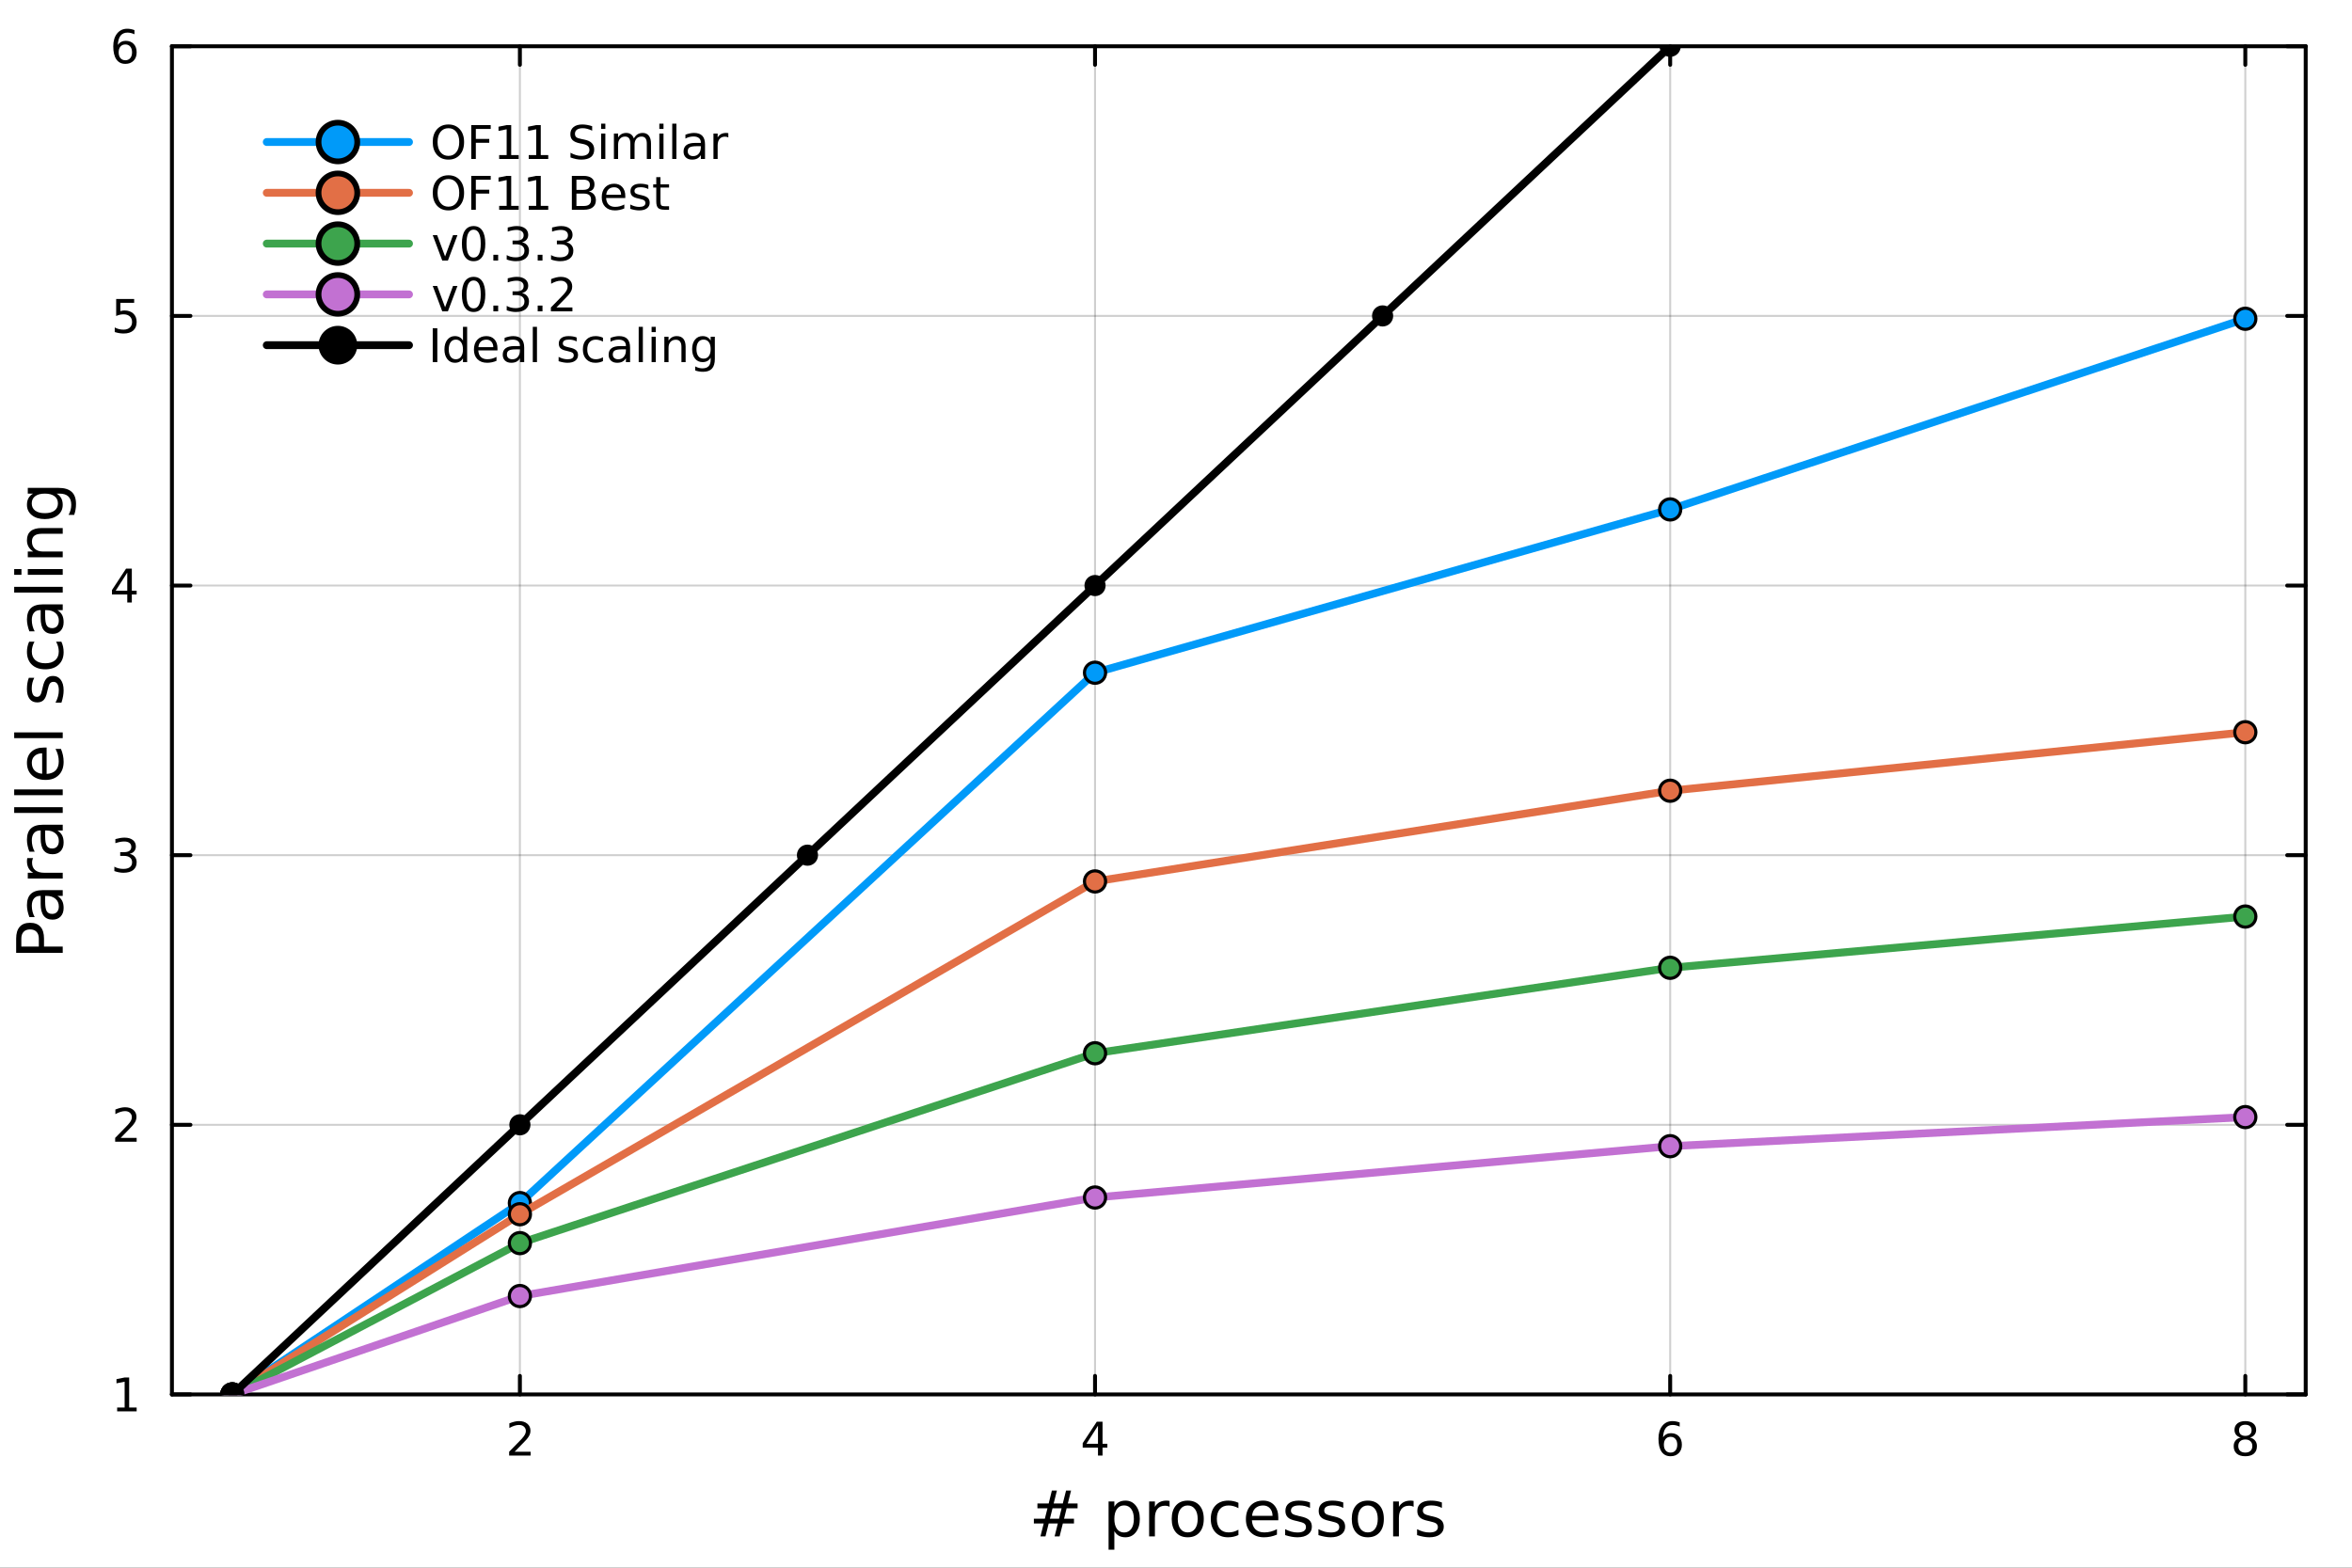 <?xml version="1.0" encoding="utf-8"?>
<svg xmlns="http://www.w3.org/2000/svg" xmlns:xlink="http://www.w3.org/1999/xlink" width="600" height="400" viewBox="0 0 2400 1600">
<rect x="0" y="0" width="2400" height="1600" fill="#333333" stroke="none"/>
<defs>
  <clipPath id="clip280">
    <rect x="0" y="0" width="2400" height="1600"/>
  </clipPath>
</defs>
<path clip-path="url(#clip280)" d="M0 1600 L2400 1600 L2400 0 L0 0  Z" fill="#ffffff" fill-rule="evenodd" fill-opacity="1"/>
<defs>
  <clipPath id="clip281">
    <rect x="480" y="0" width="1681" height="1600"/>
  </clipPath>
</defs>
<path clip-path="url(#clip280)" d="M175.445 1423.18 L2352.76 1423.18 L2352.76 47.244 L175.445 47.244  Z" fill="#ffffff" fill-rule="evenodd" fill-opacity="1"/>
<defs>
  <clipPath id="clip282">
    <rect x="175" y="47" width="2178" height="1377"/>
  </clipPath>
</defs>
<polyline clip-path="url(#clip282)" style="stroke:#000000; stroke-linecap:round; stroke-linejoin:round; stroke-width:2; stroke-opacity:0.1; fill:none" points="530.505,1423.18 530.505,47.244 "/>
<polyline clip-path="url(#clip282)" style="stroke:#000000; stroke-linecap:round; stroke-linejoin:round; stroke-width:2; stroke-opacity:0.1; fill:none" points="1117.38,1423.18 1117.38,47.244 "/>
<polyline clip-path="url(#clip282)" style="stroke:#000000; stroke-linecap:round; stroke-linejoin:round; stroke-width:2; stroke-opacity:0.1; fill:none" points="1704.26,1423.18 1704.26,47.244 "/>
<polyline clip-path="url(#clip282)" style="stroke:#000000; stroke-linecap:round; stroke-linejoin:round; stroke-width:2; stroke-opacity:0.1; fill:none" points="2291.13,1423.18 2291.13,47.244 "/>
<polyline clip-path="url(#clip282)" style="stroke:#000000; stroke-linecap:round; stroke-linejoin:round; stroke-width:2; stroke-opacity:0.1; fill:none" points="530.505,1423.18 530.505,47.244 "/>
<polyline clip-path="url(#clip282)" style="stroke:#000000; stroke-linecap:round; stroke-linejoin:round; stroke-width:2; stroke-opacity:0.1; fill:none" points="1117.38,1423.18 1117.38,47.244 "/>
<polyline clip-path="url(#clip282)" style="stroke:#000000; stroke-linecap:round; stroke-linejoin:round; stroke-width:2; stroke-opacity:0.1; fill:none" points="1704.26,1423.18 1704.26,47.244 "/>
<polyline clip-path="url(#clip282)" style="stroke:#000000; stroke-linecap:round; stroke-linejoin:round; stroke-width:2; stroke-opacity:0.1; fill:none" points="2291.13,1423.18 2291.13,47.244 "/>
<polyline clip-path="url(#clip282)" style="stroke:#000000; stroke-linecap:round; stroke-linejoin:round; stroke-width:2; stroke-opacity:0.1; fill:none" points="175.445,1423.18 2352.76,1423.18 "/>
<polyline clip-path="url(#clip282)" style="stroke:#000000; stroke-linecap:round; stroke-linejoin:round; stroke-width:2; stroke-opacity:0.1; fill:none" points="175.445,1147.99 2352.76,1147.99 "/>
<polyline clip-path="url(#clip282)" style="stroke:#000000; stroke-linecap:round; stroke-linejoin:round; stroke-width:2; stroke-opacity:0.1; fill:none" points="175.445,872.806 2352.76,872.806 "/>
<polyline clip-path="url(#clip282)" style="stroke:#000000; stroke-linecap:round; stroke-linejoin:round; stroke-width:2; stroke-opacity:0.1; fill:none" points="175.445,597.618 2352.76,597.618 "/>
<polyline clip-path="url(#clip282)" style="stroke:#000000; stroke-linecap:round; stroke-linejoin:round; stroke-width:2; stroke-opacity:0.1; fill:none" points="175.445,322.431 2352.76,322.431 "/>
<polyline clip-path="url(#clip282)" style="stroke:#000000; stroke-linecap:round; stroke-linejoin:round; stroke-width:2; stroke-opacity:0.1; fill:none" points="175.445,47.244 2352.76,47.244 "/>
<polyline clip-path="url(#clip282)" style="stroke:#000000; stroke-linecap:round; stroke-linejoin:round; stroke-width:2; stroke-opacity:0.1; fill:none" points="175.445,1423.18 2352.76,1423.18 "/>
<polyline clip-path="url(#clip282)" style="stroke:#000000; stroke-linecap:round; stroke-linejoin:round; stroke-width:2; stroke-opacity:0.1; fill:none" points="175.445,1147.99 2352.76,1147.99 "/>
<polyline clip-path="url(#clip282)" style="stroke:#000000; stroke-linecap:round; stroke-linejoin:round; stroke-width:2; stroke-opacity:0.1; fill:none" points="175.445,872.806 2352.76,872.806 "/>
<polyline clip-path="url(#clip282)" style="stroke:#000000; stroke-linecap:round; stroke-linejoin:round; stroke-width:2; stroke-opacity:0.1; fill:none" points="175.445,597.618 2352.76,597.618 "/>
<polyline clip-path="url(#clip282)" style="stroke:#000000; stroke-linecap:round; stroke-linejoin:round; stroke-width:2; stroke-opacity:0.1; fill:none" points="175.445,322.431 2352.76,322.431 "/>
<polyline clip-path="url(#clip282)" style="stroke:#000000; stroke-linecap:round; stroke-linejoin:round; stroke-width:2; stroke-opacity:0.1; fill:none" points="175.445,47.244 2352.76,47.244 "/>
<polyline clip-path="url(#clip280)" style="stroke:#000000; stroke-linecap:round; stroke-linejoin:round; stroke-width:4; stroke-opacity:1; fill:none" points="175.445,1423.18 2352.76,1423.18 "/>
<polyline clip-path="url(#clip280)" style="stroke:#000000; stroke-linecap:round; stroke-linejoin:round; stroke-width:4; stroke-opacity:1; fill:none" points="175.445,47.244 2352.76,47.244 "/>
<polyline clip-path="url(#clip280)" style="stroke:#000000; stroke-linecap:round; stroke-linejoin:round; stroke-width:4; stroke-opacity:1; fill:none" points="530.505,1423.18 530.505,1404.28 "/>
<polyline clip-path="url(#clip280)" style="stroke:#000000; stroke-linecap:round; stroke-linejoin:round; stroke-width:4; stroke-opacity:1; fill:none" points="1117.38,1423.18 1117.38,1404.28 "/>
<polyline clip-path="url(#clip280)" style="stroke:#000000; stroke-linecap:round; stroke-linejoin:round; stroke-width:4; stroke-opacity:1; fill:none" points="1704.26,1423.18 1704.26,1404.28 "/>
<polyline clip-path="url(#clip280)" style="stroke:#000000; stroke-linecap:round; stroke-linejoin:round; stroke-width:4; stroke-opacity:1; fill:none" points="2291.13,1423.18 2291.13,1404.28 "/>
<polyline clip-path="url(#clip280)" style="stroke:#000000; stroke-linecap:round; stroke-linejoin:round; stroke-width:4; stroke-opacity:1; fill:none" points="530.505,47.244 530.505,66.142 "/>
<polyline clip-path="url(#clip280)" style="stroke:#000000; stroke-linecap:round; stroke-linejoin:round; stroke-width:4; stroke-opacity:1; fill:none" points="1117.38,47.244 1117.38,66.142 "/>
<polyline clip-path="url(#clip280)" style="stroke:#000000; stroke-linecap:round; stroke-linejoin:round; stroke-width:4; stroke-opacity:1; fill:none" points="1704.26,47.244 1704.26,66.142 "/>
<polyline clip-path="url(#clip280)" style="stroke:#000000; stroke-linecap:round; stroke-linejoin:round; stroke-width:4; stroke-opacity:1; fill:none" points="2291.13,47.244 2291.13,66.142 "/>
<path clip-path="url(#clip280)" d="M525.158 1481.64 L541.477 1481.64 L541.477 1485.58 L519.533 1485.58 L519.533 1481.64 Q522.195 1478.89 526.778 1474.26 Q531.385 1469.61 532.565 1468.27 Q534.811 1465.74 535.69 1464.01 Q536.593 1462.25 536.593 1460.56 Q536.593 1457.8 534.649 1456.07 Q532.728 1454.33 529.626 1454.33 Q527.427 1454.33 524.973 1455.09 Q522.542 1455.86 519.765 1457.41 L519.765 1452.69 Q522.589 1451.55 525.042 1450.97 Q527.496 1450.39 529.533 1450.39 Q534.903 1450.39 538.098 1453.08 Q541.292 1455.77 541.292 1460.26 Q541.292 1462.39 540.482 1464.31 Q539.695 1466.2 537.589 1468.8 Q537.01 1469.47 533.908 1472.69 Q530.806 1475.88 525.158 1481.64 Z" fill="#000000" fill-rule="nonzero" fill-opacity="1" /><path clip-path="url(#clip280)" d="M1120.39 1455.09 L1108.59 1473.54 L1120.39 1473.54 L1120.39 1455.09 M1119.16 1451.02 L1125.04 1451.02 L1125.04 1473.54 L1129.97 1473.54 L1129.97 1477.43 L1125.04 1477.43 L1125.04 1485.58 L1120.39 1485.58 L1120.39 1477.43 L1104.79 1477.43 L1104.79 1472.92 L1119.16 1451.02 Z" fill="#000000" fill-rule="nonzero" fill-opacity="1" /><path clip-path="url(#clip280)" d="M1704.66 1466.44 Q1701.51 1466.44 1699.66 1468.59 Q1697.83 1470.74 1697.83 1474.49 Q1697.83 1478.22 1699.66 1480.39 Q1701.51 1482.55 1704.66 1482.55 Q1707.81 1482.55 1709.64 1480.39 Q1711.49 1478.22 1711.49 1474.49 Q1711.49 1470.74 1709.64 1468.59 Q1707.81 1466.44 1704.66 1466.44 M1713.95 1451.78 L1713.95 1456.04 Q1712.19 1455.21 1710.38 1454.77 Q1708.6 1454.33 1706.84 1454.33 Q1702.21 1454.33 1699.76 1457.45 Q1697.32 1460.58 1696.98 1466.9 Q1698.34 1464.89 1700.4 1463.82 Q1702.46 1462.73 1704.94 1462.73 Q1710.15 1462.73 1713.16 1465.9 Q1716.19 1469.05 1716.19 1474.49 Q1716.19 1479.82 1713.04 1483.03 Q1709.89 1486.25 1704.66 1486.25 Q1698.67 1486.25 1695.5 1481.67 Q1692.32 1477.06 1692.32 1468.33 Q1692.32 1460.14 1696.21 1455.28 Q1700.1 1450.39 1706.65 1450.39 Q1708.41 1450.39 1710.2 1450.74 Q1712 1451.09 1713.95 1451.78 Z" fill="#000000" fill-rule="nonzero" fill-opacity="1" /><path clip-path="url(#clip280)" d="M2291.13 1469.17 Q2287.8 1469.17 2285.88 1470.95 Q2283.98 1472.73 2283.98 1475.86 Q2283.98 1478.98 2285.88 1480.77 Q2287.8 1482.55 2291.13 1482.55 Q2294.47 1482.55 2296.39 1480.77 Q2298.31 1478.96 2298.31 1475.86 Q2298.31 1472.73 2296.39 1470.95 Q2294.49 1469.17 2291.13 1469.17 M2286.46 1467.18 Q2283.45 1466.44 2281.76 1464.38 Q2280.09 1462.32 2280.09 1459.35 Q2280.09 1455.21 2283.03 1452.8 Q2286 1450.39 2291.13 1450.39 Q2296.3 1450.39 2299.24 1452.8 Q2302.18 1455.21 2302.18 1459.35 Q2302.18 1462.32 2300.49 1464.38 Q2298.82 1466.44 2295.83 1467.18 Q2299.21 1467.96 2301.09 1470.26 Q2302.99 1472.55 2302.99 1475.86 Q2302.99 1480.88 2299.91 1483.57 Q2296.85 1486.25 2291.13 1486.25 Q2285.42 1486.25 2282.34 1483.57 Q2279.28 1480.88 2279.28 1475.86 Q2279.28 1472.55 2281.18 1470.26 Q2283.08 1467.96 2286.46 1467.18 M2284.75 1459.79 Q2284.75 1462.48 2286.41 1463.98 Q2288.1 1465.49 2291.13 1465.49 Q2294.14 1465.49 2295.83 1463.98 Q2297.55 1462.48 2297.55 1459.79 Q2297.55 1457.11 2295.83 1455.6 Q2294.14 1454.1 2291.13 1454.1 Q2288.1 1454.1 2286.41 1455.6 Q2284.75 1457.11 2284.75 1459.79 Z" fill="#000000" fill-rule="nonzero" fill-opacity="1" /><path clip-path="url(#clip280)" d="M1083.27 1539.37 L1074 1539.37 L1071.33 1550 L1080.66 1550 L1083.27 1539.37 M1078.49 1521.26 L1075.18 1534.46 L1084.48 1534.46 L1087.82 1521.26 L1092.91 1521.26 L1089.63 1534.46 L1099.56 1534.46 L1099.56 1539.37 L1088.39 1539.37 L1085.78 1550 L1095.9 1550 L1095.9 1554.87 L1084.54 1554.87 L1081.23 1568.04 L1076.14 1568.04 L1079.42 1554.87 L1070.09 1554.87 L1066.81 1568.04 L1061.69 1568.04 L1065 1554.87 L1054.97 1554.87 L1054.97 1550 L1066.17 1550 L1068.85 1539.37 L1058.6 1539.37 L1058.6 1534.46 L1070.09 1534.46 L1073.34 1521.26 L1078.49 1521.26 Z" fill="#000000" fill-rule="nonzero" fill-opacity="1" /><path clip-path="url(#clip280)" d="M1137.09 1562.7 L1137.09 1581.6 L1131.2 1581.6 L1131.2 1532.4 L1137.09 1532.4 L1137.09 1537.81 Q1138.93 1534.62 1141.74 1533.1 Q1144.57 1531.54 1148.48 1531.54 Q1154.98 1531.54 1159.02 1536.69 Q1163.09 1541.85 1163.09 1550.25 Q1163.09 1558.65 1159.02 1563.81 Q1154.98 1568.97 1148.48 1568.97 Q1144.57 1568.97 1141.74 1567.44 Q1138.93 1565.88 1137.09 1562.7 M1157.01 1550.25 Q1157.01 1543.79 1154.34 1540.13 Q1151.7 1536.44 1147.05 1536.44 Q1142.4 1536.44 1139.73 1540.13 Q1137.09 1543.79 1137.09 1550.25 Q1137.09 1556.71 1139.73 1560.4 Q1142.4 1564.07 1147.05 1564.07 Q1151.7 1564.07 1154.34 1560.4 Q1157.01 1556.71 1157.01 1550.25 Z" fill="#000000" fill-rule="nonzero" fill-opacity="1" /><path clip-path="url(#clip280)" d="M1193.46 1537.87 Q1192.47 1537.3 1191.29 1537.04 Q1190.15 1536.76 1188.75 1536.76 Q1183.78 1536.76 1181.11 1540 Q1178.47 1543.22 1178.47 1549.27 L1178.47 1568.04 L1172.58 1568.04 L1172.58 1532.4 L1178.47 1532.4 L1178.47 1537.93 Q1180.31 1534.69 1183.27 1533.13 Q1186.23 1531.54 1190.47 1531.54 Q1191.07 1531.54 1191.8 1531.63 Q1192.53 1531.7 1193.43 1531.85 L1193.46 1537.87 Z" fill="#000000" fill-rule="nonzero" fill-opacity="1" /><path clip-path="url(#clip280)" d="M1211.98 1536.5 Q1207.27 1536.5 1204.53 1540.19 Q1201.8 1543.85 1201.8 1550.25 Q1201.8 1556.65 1204.5 1560.34 Q1207.24 1564 1211.98 1564 Q1216.66 1564 1219.4 1560.31 Q1222.13 1556.62 1222.13 1550.25 Q1222.13 1543.92 1219.4 1540.23 Q1216.66 1536.5 1211.98 1536.5 M1211.98 1531.54 Q1219.62 1531.54 1223.98 1536.5 Q1228.34 1541.47 1228.34 1550.25 Q1228.34 1559 1223.98 1564 Q1219.62 1568.97 1211.98 1568.97 Q1204.31 1568.97 1199.95 1564 Q1195.62 1559 1195.62 1550.25 Q1195.62 1541.47 1199.95 1536.5 Q1204.31 1531.54 1211.98 1531.54 Z" fill="#000000" fill-rule="nonzero" fill-opacity="1" /><path clip-path="url(#clip280)" d="M1263.7 1533.76 L1263.7 1539.24 Q1261.22 1537.87 1258.71 1537.2 Q1256.22 1536.5 1253.68 1536.5 Q1247.98 1536.5 1244.83 1540.13 Q1241.68 1543.73 1241.68 1550.25 Q1241.68 1556.78 1244.83 1560.4 Q1247.98 1564 1253.68 1564 Q1256.22 1564 1258.71 1563.33 Q1261.22 1562.63 1263.7 1561.26 L1263.7 1566.68 Q1261.25 1567.82 1258.61 1568.39 Q1256 1568.97 1253.04 1568.97 Q1244.99 1568.97 1240.25 1563.91 Q1235.5 1558.85 1235.5 1550.25 Q1235.5 1541.53 1240.28 1536.53 Q1245.08 1531.54 1253.42 1531.54 Q1256.13 1531.54 1258.71 1532.11 Q1261.28 1532.65 1263.7 1533.76 Z" fill="#000000" fill-rule="nonzero" fill-opacity="1" /><path clip-path="url(#clip280)" d="M1304.38 1548.76 L1304.38 1551.62 L1277.45 1551.62 Q1277.83 1557.67 1281.08 1560.85 Q1284.36 1564 1290.18 1564 Q1293.56 1564 1296.71 1563.17 Q1299.89 1562.35 1303.01 1560.69 L1303.01 1566.23 Q1299.86 1567.57 1296.55 1568.27 Q1293.24 1568.97 1289.83 1568.97 Q1281.3 1568.97 1276.31 1564 Q1271.34 1559.04 1271.34 1550.57 Q1271.34 1541.82 1276.05 1536.69 Q1280.79 1531.54 1288.82 1531.54 Q1296.01 1531.54 1300.18 1536.18 Q1304.38 1540.8 1304.38 1548.76 M1298.52 1547.04 Q1298.46 1542.23 1295.82 1539.37 Q1293.21 1536.5 1288.88 1536.5 Q1283.98 1536.5 1281.02 1539.27 Q1278.09 1542.04 1277.64 1547.07 L1298.52 1547.04 Z" fill="#000000" fill-rule="nonzero" fill-opacity="1" /><path clip-path="url(#clip280)" d="M1336.72 1533.45 L1336.72 1538.98 Q1334.23 1537.71 1331.56 1537.07 Q1328.89 1536.44 1326.02 1536.44 Q1321.66 1536.44 1319.47 1537.77 Q1317.3 1539.11 1317.3 1541.79 Q1317.3 1543.82 1318.86 1545 Q1320.42 1546.15 1325.13 1547.2 L1327.14 1547.64 Q1333.38 1548.98 1335.99 1551.43 Q1338.63 1553.85 1338.63 1558.21 Q1338.63 1563.17 1334.68 1566.07 Q1330.77 1568.97 1323.89 1568.97 Q1321.03 1568.97 1317.91 1568.39 Q1314.82 1567.85 1311.38 1566.74 L1311.38 1560.69 Q1314.63 1562.38 1317.78 1563.24 Q1320.93 1564.07 1324.02 1564.07 Q1328.16 1564.07 1330.38 1562.66 Q1332.61 1561.23 1332.61 1558.65 Q1332.61 1556.27 1330.99 1554.99 Q1329.4 1553.72 1323.95 1552.54 L1321.92 1552.07 Q1316.47 1550.92 1314.06 1548.56 Q1311.64 1546.18 1311.64 1542.04 Q1311.64 1537.01 1315.2 1534.27 Q1318.77 1531.54 1325.32 1531.54 Q1328.57 1531.54 1331.43 1532.01 Q1334.3 1532.49 1336.72 1533.45 Z" fill="#000000" fill-rule="nonzero" fill-opacity="1" /><path clip-path="url(#clip280)" d="M1370.68 1533.45 L1370.68 1538.98 Q1368.2 1537.71 1365.52 1537.07 Q1362.85 1536.44 1359.98 1536.44 Q1355.62 1536.44 1353.43 1537.77 Q1351.26 1539.11 1351.26 1541.79 Q1351.26 1543.82 1352.82 1545 Q1354.38 1546.15 1359.09 1547.2 L1361.1 1547.64 Q1367.34 1548.98 1369.95 1551.43 Q1372.59 1553.85 1372.59 1558.21 Q1372.59 1563.17 1368.64 1566.07 Q1364.73 1568.97 1357.85 1568.97 Q1354.99 1568.97 1351.87 1568.39 Q1348.78 1567.85 1345.34 1566.74 L1345.34 1560.69 Q1348.59 1562.38 1351.74 1563.24 Q1354.89 1564.07 1357.98 1564.07 Q1362.12 1564.07 1364.34 1562.66 Q1366.57 1561.23 1366.57 1558.65 Q1366.57 1556.27 1364.95 1554.99 Q1363.36 1553.72 1357.92 1552.54 L1355.88 1552.07 Q1350.44 1550.92 1348.02 1548.56 Q1345.6 1546.18 1345.6 1542.04 Q1345.6 1537.01 1349.16 1534.27 Q1352.73 1531.54 1359.28 1531.54 Q1362.53 1531.54 1365.39 1532.01 Q1368.26 1532.49 1370.68 1533.45 Z" fill="#000000" fill-rule="nonzero" fill-opacity="1" /><path clip-path="url(#clip280)" d="M1395.73 1536.5 Q1391.02 1536.5 1388.28 1540.19 Q1385.54 1543.85 1385.54 1550.25 Q1385.54 1556.65 1388.25 1560.34 Q1390.99 1564 1395.73 1564 Q1400.41 1564 1403.14 1560.31 Q1405.88 1556.62 1405.88 1550.25 Q1405.88 1543.92 1403.14 1540.23 Q1400.41 1536.5 1395.73 1536.5 M1395.73 1531.54 Q1403.37 1531.54 1407.73 1536.5 Q1412.09 1541.47 1412.09 1550.25 Q1412.09 1559 1407.73 1564 Q1403.37 1568.97 1395.73 1568.97 Q1388.06 1568.97 1383.7 1564 Q1379.37 1559 1379.37 1550.25 Q1379.37 1541.47 1383.7 1536.5 Q1388.06 1531.54 1395.73 1531.54 Z" fill="#000000" fill-rule="nonzero" fill-opacity="1" /><path clip-path="url(#clip280)" d="M1442.45 1537.87 Q1441.47 1537.3 1440.29 1537.04 Q1439.14 1536.76 1437.74 1536.76 Q1432.78 1536.76 1430.1 1540 Q1427.46 1543.22 1427.46 1549.27 L1427.46 1568.04 L1421.57 1568.04 L1421.57 1532.4 L1427.46 1532.4 L1427.46 1537.93 Q1429.31 1534.69 1432.27 1533.13 Q1435.23 1531.54 1439.46 1531.54 Q1440.06 1531.54 1440.8 1531.63 Q1441.53 1531.7 1442.42 1531.85 L1442.45 1537.87 Z" fill="#000000" fill-rule="nonzero" fill-opacity="1" /><path clip-path="url(#clip280)" d="M1471.32 1533.45 L1471.32 1538.98 Q1468.84 1537.71 1466.16 1537.07 Q1463.49 1536.44 1460.63 1536.44 Q1456.27 1536.44 1454.07 1537.77 Q1451.9 1539.11 1451.9 1541.79 Q1451.9 1543.82 1453.46 1545 Q1455.02 1546.15 1459.73 1547.2 L1461.74 1547.64 Q1467.98 1548.98 1470.59 1551.43 Q1473.23 1553.85 1473.23 1558.21 Q1473.23 1563.17 1469.28 1566.07 Q1465.37 1568.97 1458.49 1568.97 Q1455.63 1568.97 1452.51 1568.39 Q1449.42 1567.85 1445.98 1566.74 L1445.98 1560.69 Q1449.23 1562.38 1452.38 1563.24 Q1455.53 1564.07 1458.62 1564.07 Q1462.76 1564.07 1464.99 1562.66 Q1467.21 1561.23 1467.21 1558.65 Q1467.21 1556.27 1465.59 1554.99 Q1464 1553.72 1458.56 1552.54 L1456.52 1552.07 Q1451.08 1550.92 1448.66 1548.56 Q1446.24 1546.18 1446.24 1542.04 Q1446.24 1537.01 1449.8 1534.27 Q1453.37 1531.54 1459.93 1531.54 Q1463.17 1531.54 1466.04 1532.01 Q1468.9 1532.49 1471.32 1533.45 Z" fill="#000000" fill-rule="nonzero" fill-opacity="1" /><polyline clip-path="url(#clip280)" style="stroke:#000000; stroke-linecap:round; stroke-linejoin:round; stroke-width:4; stroke-opacity:1; fill:none" points="175.445,1423.18 175.445,47.244 "/>
<polyline clip-path="url(#clip280)" style="stroke:#000000; stroke-linecap:round; stroke-linejoin:round; stroke-width:4; stroke-opacity:1; fill:none" points="2352.76,1423.18 2352.76,47.244 "/>
<polyline clip-path="url(#clip280)" style="stroke:#000000; stroke-linecap:round; stroke-linejoin:round; stroke-width:4; stroke-opacity:1; fill:none" points="175.445,1423.18 194.343,1423.18 "/>
<polyline clip-path="url(#clip280)" style="stroke:#000000; stroke-linecap:round; stroke-linejoin:round; stroke-width:4; stroke-opacity:1; fill:none" points="175.445,1147.99 194.343,1147.99 "/>
<polyline clip-path="url(#clip280)" style="stroke:#000000; stroke-linecap:round; stroke-linejoin:round; stroke-width:4; stroke-opacity:1; fill:none" points="175.445,872.806 194.343,872.806 "/>
<polyline clip-path="url(#clip280)" style="stroke:#000000; stroke-linecap:round; stroke-linejoin:round; stroke-width:4; stroke-opacity:1; fill:none" points="175.445,597.618 194.343,597.618 "/>
<polyline clip-path="url(#clip280)" style="stroke:#000000; stroke-linecap:round; stroke-linejoin:round; stroke-width:4; stroke-opacity:1; fill:none" points="175.445,322.431 194.343,322.431 "/>
<polyline clip-path="url(#clip280)" style="stroke:#000000; stroke-linecap:round; stroke-linejoin:round; stroke-width:4; stroke-opacity:1; fill:none" points="175.445,47.244 194.343,47.244 "/>
<polyline clip-path="url(#clip280)" style="stroke:#000000; stroke-linecap:round; stroke-linejoin:round; stroke-width:4; stroke-opacity:1; fill:none" points="2352.76,1423.18 2333.86,1423.18 "/>
<polyline clip-path="url(#clip280)" style="stroke:#000000; stroke-linecap:round; stroke-linejoin:round; stroke-width:4; stroke-opacity:1; fill:none" points="2352.76,1147.99 2333.86,1147.99 "/>
<polyline clip-path="url(#clip280)" style="stroke:#000000; stroke-linecap:round; stroke-linejoin:round; stroke-width:4; stroke-opacity:1; fill:none" points="2352.76,872.806 2333.86,872.806 "/>
<polyline clip-path="url(#clip280)" style="stroke:#000000; stroke-linecap:round; stroke-linejoin:round; stroke-width:4; stroke-opacity:1; fill:none" points="2352.76,597.618 2333.86,597.618 "/>
<polyline clip-path="url(#clip280)" style="stroke:#000000; stroke-linecap:round; stroke-linejoin:round; stroke-width:4; stroke-opacity:1; fill:none" points="2352.76,322.431 2333.86,322.431 "/>
<polyline clip-path="url(#clip280)" style="stroke:#000000; stroke-linecap:round; stroke-linejoin:round; stroke-width:4; stroke-opacity:1; fill:none" points="2352.76,47.244 2333.86,47.244 "/>
<path clip-path="url(#clip280)" d="M119.538 1436.52 L127.177 1436.52 L127.177 1410.16 L118.867 1411.83 L118.867 1407.57 L127.13 1405.9 L131.806 1405.9 L131.806 1436.52 L139.445 1436.52 L139.445 1440.46 L119.538 1440.46 L119.538 1436.52 Z" fill="#000000" fill-rule="nonzero" fill-opacity="1" /><path clip-path="url(#clip280)" d="M123.126 1161.34 L139.445 1161.34 L139.445 1165.27 L117.501 1165.27 L117.501 1161.34 Q120.163 1158.58 124.746 1153.95 Q129.353 1149.3 130.533 1147.96 Q132.779 1145.43 133.658 1143.7 Q134.561 1141.94 134.561 1140.25 Q134.561 1137.5 132.617 1135.76 Q130.695 1134.02 127.593 1134.02 Q125.394 1134.02 122.941 1134.79 Q120.51 1135.55 117.732 1137.1 L117.732 1132.38 Q120.556 1131.25 123.01 1130.67 Q125.464 1130.09 127.501 1130.09 Q132.871 1130.09 136.066 1132.77 Q139.26 1135.46 139.26 1139.95 Q139.26 1142.08 138.45 1144 Q137.663 1145.9 135.556 1148.49 Q134.978 1149.16 131.876 1152.38 Q128.774 1155.57 123.126 1161.34 Z" fill="#000000" fill-rule="nonzero" fill-opacity="1" /><path clip-path="url(#clip280)" d="M132.316 871.451 Q135.672 872.169 137.547 874.437 Q139.445 876.706 139.445 880.039 Q139.445 885.155 135.927 887.956 Q132.408 890.757 125.927 890.757 Q123.751 890.757 121.436 890.317 Q119.144 889.9 116.691 889.044 L116.691 884.53 Q118.635 885.664 120.95 886.243 Q123.265 886.822 125.788 886.822 Q130.186 886.822 132.478 885.086 Q134.792 883.349 134.792 880.039 Q134.792 876.984 132.64 875.271 Q130.51 873.535 126.691 873.535 L122.663 873.535 L122.663 869.692 L126.876 869.692 Q130.325 869.692 132.154 868.326 Q133.982 866.938 133.982 864.345 Q133.982 861.683 132.084 860.271 Q130.209 858.836 126.691 858.836 Q124.769 858.836 122.57 859.252 Q120.371 859.669 117.732 860.549 L117.732 856.382 Q120.394 855.641 122.709 855.271 Q125.047 854.901 127.107 854.901 Q132.431 854.901 135.533 857.331 Q138.635 859.738 138.635 863.859 Q138.635 866.729 136.992 868.72 Q135.348 870.687 132.316 871.451 Z" fill="#000000" fill-rule="nonzero" fill-opacity="1" /><path clip-path="url(#clip280)" d="M129.862 584.412 L118.056 602.861 L129.862 602.861 L129.862 584.412 M128.635 580.338 L134.515 580.338 L134.515 602.861 L139.445 602.861 L139.445 606.75 L134.515 606.75 L134.515 614.898 L129.862 614.898 L129.862 606.75 L114.26 606.75 L114.26 602.236 L128.635 580.338 Z" fill="#000000" fill-rule="nonzero" fill-opacity="1" /><path clip-path="url(#clip280)" d="M118.543 305.151 L136.899 305.151 L136.899 309.086 L122.825 309.086 L122.825 317.559 Q123.843 317.211 124.862 317.049 Q125.88 316.864 126.899 316.864 Q132.686 316.864 136.066 320.035 Q139.445 323.207 139.445 328.623 Q139.445 334.202 135.973 337.304 Q132.501 340.383 126.181 340.383 Q124.005 340.383 121.737 340.012 Q119.492 339.642 117.084 338.901 L117.084 334.202 Q119.168 335.336 121.39 335.892 Q123.612 336.447 126.089 336.447 Q130.093 336.447 132.431 334.341 Q134.769 332.234 134.769 328.623 Q134.769 325.012 132.431 322.906 Q130.093 320.799 126.089 320.799 Q124.214 320.799 122.339 321.216 Q120.487 321.633 118.543 322.512 L118.543 305.151 Z" fill="#000000" fill-rule="nonzero" fill-opacity="1" /><path clip-path="url(#clip280)" d="M127.917 45.381 Q124.769 45.381 122.918 47.533 Q121.089 49.686 121.089 53.436 Q121.089 57.163 122.918 59.339 Q124.769 61.492 127.917 61.492 Q131.066 61.492 132.894 59.339 Q134.746 57.163 134.746 53.436 Q134.746 49.686 132.894 47.533 Q131.066 45.381 127.917 45.381 M137.2 30.728 L137.2 34.987 Q135.441 34.154 133.635 33.714 Q131.853 33.274 130.093 33.274 Q125.464 33.274 123.01 36.399 Q120.58 39.524 120.232 45.844 Q121.598 43.83 123.658 42.765 Q125.718 41.677 128.195 41.677 Q133.404 41.677 136.413 44.848 Q139.445 47.996 139.445 53.436 Q139.445 58.76 136.297 61.978 Q133.149 65.195 127.917 65.195 Q121.922 65.195 118.751 60.612 Q115.58 56.006 115.58 47.279 Q115.58 39.084 119.468 34.223 Q123.357 29.339 129.908 29.339 Q131.667 29.339 133.45 29.686 Q135.255 30.034 137.2 30.728 Z" fill="#000000" fill-rule="nonzero" fill-opacity="1" /><path clip-path="url(#clip280)" d="M21.768 966.064 L39.623 966.064 L39.623 957.98 Q39.623 953.492 37.3 951.041 Q34.977 948.59 30.68 948.59 Q26.415 948.59 24.091 951.041 Q21.768 953.492 21.768 957.98 L21.768 966.064 M16.484 972.494 L16.484 957.98 Q16.484 949.991 20.113 945.917 Q23.709 941.811 30.68 941.811 Q37.714 941.811 41.31 945.917 Q44.907 949.991 44.907 957.98 L44.907 966.064 L64.004 966.064 L64.004 972.494 L16.484 972.494 Z" fill="#000000" fill-rule="nonzero" fill-opacity="1" /><path clip-path="url(#clip280)" d="M46.085 920.168 Q46.085 927.265 47.708 930.003 Q49.331 932.74 53.246 932.74 Q56.365 932.74 58.211 930.703 Q60.026 928.634 60.026 925.101 Q60.026 920.231 56.588 917.303 Q53.119 914.343 47.39 914.343 L46.085 914.343 L46.085 920.168 M43.666 908.487 L64.004 908.487 L64.004 914.343 L58.593 914.343 Q61.84 916.348 63.399 919.34 Q64.927 922.332 64.927 926.661 Q64.927 932.135 61.872 935.382 Q58.784 938.596 53.628 938.596 Q47.612 938.596 44.557 934.586 Q41.501 930.544 41.501 922.555 L41.501 914.343 L40.928 914.343 Q36.886 914.343 34.69 917.017 Q32.462 919.658 32.462 924.464 Q32.462 927.52 33.194 930.416 Q33.926 933.313 35.39 935.986 L29.98 935.986 Q28.738 932.772 28.133 929.748 Q27.497 926.724 27.497 923.86 Q27.497 916.125 31.507 912.306 Q35.518 908.487 43.666 908.487 Z" fill="#000000" fill-rule="nonzero" fill-opacity="1" /><path clip-path="url(#clip280)" d="M33.831 875.767 Q33.258 876.753 33.003 877.931 Q32.717 879.077 32.717 880.477 Q32.717 885.443 35.963 888.116 Q39.178 890.758 45.225 890.758 L64.004 890.758 L64.004 896.646 L28.356 896.646 L28.356 890.758 L33.894 890.758 Q30.648 888.912 29.088 885.952 Q27.497 882.992 27.497 878.759 Q27.497 878.154 27.592 877.422 Q27.656 876.69 27.815 875.799 L33.831 875.767 Z" fill="#000000" fill-rule="nonzero" fill-opacity="1" /><path clip-path="url(#clip280)" d="M46.085 853.423 Q46.085 860.521 47.708 863.258 Q49.331 865.995 53.246 865.995 Q56.365 865.995 58.211 863.958 Q60.026 861.89 60.026 858.357 Q60.026 853.487 56.588 850.559 Q53.119 847.599 47.39 847.599 L46.085 847.599 L46.085 853.423 M43.666 841.742 L64.004 841.742 L64.004 847.599 L58.593 847.599 Q61.84 849.604 63.399 852.596 Q64.927 855.587 64.927 859.916 Q64.927 865.391 61.872 868.637 Q58.784 871.852 53.628 871.852 Q47.612 871.852 44.557 867.841 Q41.501 863.799 41.501 855.81 L41.501 847.599 L40.928 847.599 Q36.886 847.599 34.69 850.272 Q32.462 852.914 32.462 857.72 Q32.462 860.776 33.194 863.672 Q33.926 866.568 35.39 869.242 L29.98 869.242 Q28.738 866.027 28.133 863.004 Q27.497 859.98 27.497 857.115 Q27.497 849.381 31.507 845.561 Q35.518 841.742 43.666 841.742 Z" fill="#000000" fill-rule="nonzero" fill-opacity="1" /><path clip-path="url(#clip280)" d="M14.479 829.679 L14.479 823.823 L64.004 823.823 L64.004 829.679 L14.479 829.679 Z" fill="#000000" fill-rule="nonzero" fill-opacity="1" /><path clip-path="url(#clip280)" d="M14.479 811.569 L14.479 805.712 L64.004 805.712 L64.004 811.569 L14.479 811.569 Z" fill="#000000" fill-rule="nonzero" fill-opacity="1" /><path clip-path="url(#clip280)" d="M44.716 762.966 L47.581 762.966 L47.581 789.893 Q53.628 789.511 56.811 786.265 Q59.962 782.987 59.962 777.162 Q59.962 773.788 59.134 770.637 Q58.307 767.454 56.652 764.335 L62.19 764.335 Q63.527 767.486 64.227 770.796 Q64.927 774.106 64.927 777.512 Q64.927 786.042 59.962 791.039 Q54.997 796.004 46.53 796.004 Q37.777 796.004 32.653 791.294 Q27.497 786.551 27.497 778.531 Q27.497 771.337 32.144 767.168 Q36.759 762.966 44.716 762.966 M42.997 768.823 Q38.191 768.887 35.327 771.528 Q32.462 774.138 32.462 778.467 Q32.462 783.369 35.231 786.329 Q38 789.257 43.029 789.702 L42.997 768.823 Z" fill="#000000" fill-rule="nonzero" fill-opacity="1" /><path clip-path="url(#clip280)" d="M14.479 753.354 L14.479 747.498 L64.004 747.498 L64.004 753.354 L14.479 753.354 Z" fill="#000000" fill-rule="nonzero" fill-opacity="1" /><path clip-path="url(#clip280)" d="M29.407 691.798 L34.945 691.798 Q33.672 694.28 33.035 696.954 Q32.398 699.628 32.398 702.492 Q32.398 706.853 33.735 709.049 Q35.072 711.213 37.746 711.213 Q39.783 711.213 40.96 709.654 Q42.106 708.094 43.157 703.383 L43.602 701.378 Q44.939 695.14 47.39 692.53 Q49.809 689.888 54.169 689.888 Q59.134 689.888 62.031 693.835 Q64.927 697.75 64.927 704.625 Q64.927 707.489 64.354 710.609 Q63.813 713.696 62.699 717.133 L56.652 717.133 Q58.339 713.887 59.198 710.736 Q60.026 707.585 60.026 704.497 Q60.026 700.36 58.625 698.132 Q57.193 695.904 54.615 695.904 Q52.228 695.904 50.955 697.527 Q49.681 699.118 48.504 704.561 L48.026 706.598 Q46.88 712.041 44.525 714.46 Q42.138 716.879 38 716.879 Q32.971 716.879 30.234 713.314 Q27.497 709.749 27.497 703.192 Q27.497 699.946 27.974 697.081 Q28.452 694.217 29.407 691.798 Z" fill="#000000" fill-rule="nonzero" fill-opacity="1" /><path clip-path="url(#clip280)" d="M29.725 654.909 L35.199 654.909 Q33.831 657.391 33.162 659.906 Q32.462 662.388 32.462 664.935 Q32.462 670.632 36.09 673.783 Q39.687 676.934 46.212 676.934 Q52.737 676.934 56.365 673.783 Q59.962 670.632 59.962 664.935 Q59.962 662.388 59.294 659.906 Q58.593 657.391 57.225 654.909 L62.636 654.909 Q63.781 657.359 64.354 660.001 Q64.927 662.611 64.927 665.571 Q64.927 673.624 59.866 678.366 Q54.806 683.109 46.212 683.109 Q37.491 683.109 32.494 678.334 Q27.497 673.528 27.497 665.189 Q27.497 662.484 28.07 659.906 Q28.611 657.328 29.725 654.909 Z" fill="#000000" fill-rule="nonzero" fill-opacity="1" /><path clip-path="url(#clip280)" d="M46.085 628.523 Q46.085 635.62 47.708 638.358 Q49.331 641.095 53.246 641.095 Q56.365 641.095 58.211 639.058 Q60.026 636.989 60.026 633.456 Q60.026 628.586 56.588 625.658 Q53.119 622.698 47.39 622.698 L46.085 622.698 L46.085 628.523 M43.666 616.842 L64.004 616.842 L64.004 622.698 L58.593 622.698 Q61.84 624.703 63.399 627.695 Q64.927 630.687 64.927 635.016 Q64.927 640.49 61.872 643.737 Q58.784 646.951 53.628 646.951 Q47.612 646.951 44.557 642.941 Q41.501 638.899 41.501 630.91 L41.501 622.698 L40.928 622.698 Q36.886 622.698 34.69 625.372 Q32.462 628.013 32.462 632.82 Q32.462 635.875 33.194 638.772 Q33.926 641.668 35.39 644.342 L29.98 644.342 Q28.738 641.127 28.133 638.103 Q27.497 635.079 27.497 632.215 Q27.497 624.481 31.507 620.661 Q35.518 616.842 43.666 616.842 Z" fill="#000000" fill-rule="nonzero" fill-opacity="1" /><path clip-path="url(#clip280)" d="M14.479 604.779 L14.479 598.922 L64.004 598.922 L64.004 604.779 L14.479 604.779 Z" fill="#000000" fill-rule="nonzero" fill-opacity="1" /><path clip-path="url(#clip280)" d="M28.356 586.668 L28.356 580.812 L64.004 580.812 L64.004 586.668 L28.356 586.668 M14.479 586.668 L14.479 580.812 L21.895 580.812 L21.895 586.668 L14.479 586.668 Z" fill="#000000" fill-rule="nonzero" fill-opacity="1" /><path clip-path="url(#clip280)" d="M42.488 538.925 L64.004 538.925 L64.004 544.782 L42.679 544.782 Q37.618 544.782 35.104 546.755 Q32.589 548.729 32.589 552.675 Q32.589 557.418 35.613 560.155 Q38.637 562.892 43.857 562.892 L64.004 562.892 L64.004 568.781 L28.356 568.781 L28.356 562.892 L33.894 562.892 Q30.68 560.792 29.088 557.959 Q27.497 555.094 27.497 551.37 Q27.497 545.227 31.316 542.076 Q35.104 538.925 42.488 538.925 Z" fill="#000000" fill-rule="nonzero" fill-opacity="1" /><path clip-path="url(#clip280)" d="M45.766 503.787 Q39.401 503.787 35.9 506.428 Q32.398 509.038 32.398 513.781 Q32.398 518.491 35.9 521.133 Q39.401 523.743 45.766 523.743 Q52.1 523.743 55.601 521.133 Q59.103 518.491 59.103 513.781 Q59.103 509.038 55.601 506.428 Q52.1 503.787 45.766 503.787 M59.58 497.93 Q68.683 497.93 73.107 501.972 Q77.563 506.015 77.563 514.354 Q77.563 517.441 77.086 520.178 Q76.64 522.916 75.685 525.494 L69.988 525.494 Q71.388 522.916 72.057 520.401 Q72.725 517.887 72.725 515.277 Q72.725 509.516 69.701 506.651 Q66.71 503.787 60.63 503.787 L57.734 503.787 Q60.885 505.601 62.445 508.434 Q64.004 511.266 64.004 515.213 Q64.004 521.77 59.007 525.78 Q54.01 529.791 45.766 529.791 Q37.491 529.791 32.494 525.78 Q27.497 521.77 27.497 515.213 Q27.497 511.266 29.056 508.434 Q30.616 505.601 33.767 503.787 L28.356 503.787 L28.356 497.93 L59.58 497.93 Z" fill="#000000" fill-rule="nonzero" fill-opacity="1" /><polyline clip-path="url(#clip282)" style="stroke:#009af9; stroke-linecap:round; stroke-linejoin:round; stroke-width:8; stroke-opacity:1; fill:none" points="237.067,1423.18 530.505,1227.88 1117.38,686.592 1704.26,519.926 2291.13,325.33 "/>
<circle clip-path="url(#clip282)" cx="237.067" cy="1423.18" r="10.8" fill="#009af9" fill-rule="evenodd" fill-opacity="1" stroke="#000000" stroke-opacity="1" stroke-width="3.2"/>
<circle clip-path="url(#clip282)" cx="530.505" cy="1227.88" r="10.8" fill="#009af9" fill-rule="evenodd" fill-opacity="1" stroke="#000000" stroke-opacity="1" stroke-width="3.2"/>
<circle clip-path="url(#clip282)" cx="1117.38" cy="686.592" r="10.8" fill="#009af9" fill-rule="evenodd" fill-opacity="1" stroke="#000000" stroke-opacity="1" stroke-width="3.2"/>
<circle clip-path="url(#clip282)" cx="1704.26" cy="519.926" r="10.8" fill="#009af9" fill-rule="evenodd" fill-opacity="1" stroke="#000000" stroke-opacity="1" stroke-width="3.2"/>
<circle clip-path="url(#clip282)" cx="2291.13" cy="325.33" r="10.8" fill="#009af9" fill-rule="evenodd" fill-opacity="1" stroke="#000000" stroke-opacity="1" stroke-width="3.2"/>
<polyline clip-path="url(#clip282)" style="stroke:#e26f46; stroke-linecap:round; stroke-linejoin:round; stroke-width:8; stroke-opacity:1; fill:none" points="237.067,1423.18 530.505,1239.25 1117.38,899.604 1704.26,807.024 2291.13,747.307 "/>
<circle clip-path="url(#clip282)" cx="237.067" cy="1423.18" r="10.8" fill="#e26f46" fill-rule="evenodd" fill-opacity="1" stroke="#000000" stroke-opacity="1" stroke-width="3.2"/>
<circle clip-path="url(#clip282)" cx="530.505" cy="1239.25" r="10.8" fill="#e26f46" fill-rule="evenodd" fill-opacity="1" stroke="#000000" stroke-opacity="1" stroke-width="3.2"/>
<circle clip-path="url(#clip282)" cx="1117.38" cy="899.604" r="10.8" fill="#e26f46" fill-rule="evenodd" fill-opacity="1" stroke="#000000" stroke-opacity="1" stroke-width="3.2"/>
<circle clip-path="url(#clip282)" cx="1704.26" cy="807.024" r="10.8" fill="#e26f46" fill-rule="evenodd" fill-opacity="1" stroke="#000000" stroke-opacity="1" stroke-width="3.2"/>
<circle clip-path="url(#clip282)" cx="2291.13" cy="747.307" r="10.8" fill="#e26f46" fill-rule="evenodd" fill-opacity="1" stroke="#000000" stroke-opacity="1" stroke-width="3.2"/>
<polyline clip-path="url(#clip282)" style="stroke:#3da44d; stroke-linecap:round; stroke-linejoin:round; stroke-width:8; stroke-opacity:1; fill:none" points="237.067,1423.18 530.505,1268.74 1117.38,1074.95 1704.26,987.737 2291.13,935.436 "/>
<circle clip-path="url(#clip282)" cx="237.067" cy="1423.18" r="10.8" fill="#3da44d" fill-rule="evenodd" fill-opacity="1" stroke="#000000" stroke-opacity="1" stroke-width="3.2"/>
<circle clip-path="url(#clip282)" cx="530.505" cy="1268.74" r="10.8" fill="#3da44d" fill-rule="evenodd" fill-opacity="1" stroke="#000000" stroke-opacity="1" stroke-width="3.2"/>
<circle clip-path="url(#clip282)" cx="1117.38" cy="1074.95" r="10.8" fill="#3da44d" fill-rule="evenodd" fill-opacity="1" stroke="#000000" stroke-opacity="1" stroke-width="3.2"/>
<circle clip-path="url(#clip282)" cx="1704.26" cy="987.737" r="10.8" fill="#3da44d" fill-rule="evenodd" fill-opacity="1" stroke="#000000" stroke-opacity="1" stroke-width="3.2"/>
<circle clip-path="url(#clip282)" cx="2291.13" cy="935.436" r="10.8" fill="#3da44d" fill-rule="evenodd" fill-opacity="1" stroke="#000000" stroke-opacity="1" stroke-width="3.2"/>
<polyline clip-path="url(#clip282)" style="stroke:#c271d2; stroke-linecap:round; stroke-linejoin:round; stroke-width:8; stroke-opacity:1; fill:none" points="237.067,1423.18 530.505,1322.75 1117.38,1222.19 1704.26,1169.81 2291.13,1140.12 "/>
<circle clip-path="url(#clip282)" cx="237.067" cy="1423.18" r="10.8" fill="#c271d2" fill-rule="evenodd" fill-opacity="1" stroke="#000000" stroke-opacity="1" stroke-width="3.2"/>
<circle clip-path="url(#clip282)" cx="530.505" cy="1322.75" r="10.8" fill="#c271d2" fill-rule="evenodd" fill-opacity="1" stroke="#000000" stroke-opacity="1" stroke-width="3.2"/>
<circle clip-path="url(#clip282)" cx="1117.38" cy="1222.19" r="10.8" fill="#c271d2" fill-rule="evenodd" fill-opacity="1" stroke="#000000" stroke-opacity="1" stroke-width="3.2"/>
<circle clip-path="url(#clip282)" cx="1704.26" cy="1169.81" r="10.8" fill="#c271d2" fill-rule="evenodd" fill-opacity="1" stroke="#000000" stroke-opacity="1" stroke-width="3.2"/>
<circle clip-path="url(#clip282)" cx="2291.13" cy="1140.12" r="10.8" fill="#c271d2" fill-rule="evenodd" fill-opacity="1" stroke="#000000" stroke-opacity="1" stroke-width="3.2"/>
<polyline clip-path="url(#clip282)" style="stroke:#000000; stroke-linecap:round; stroke-linejoin:round; stroke-width:8; stroke-opacity:1; fill:none" points="237.067,1423.18 530.505,1147.99 823.943,872.806 1117.38,597.618 1410.82,322.431 1704.26,47.244 1997.7,-227.943 2291.13,-503.13 "/>
<circle clip-path="url(#clip282)" cx="237.067" cy="1423.18" r="10.8" fill="#000000" fill-rule="evenodd" fill-opacity="1" stroke="none"/>
<circle clip-path="url(#clip282)" cx="530.505" cy="1147.99" r="10.8" fill="#000000" fill-rule="evenodd" fill-opacity="1" stroke="none"/>
<circle clip-path="url(#clip282)" cx="823.943" cy="872.806" r="10.8" fill="#000000" fill-rule="evenodd" fill-opacity="1" stroke="none"/>
<circle clip-path="url(#clip282)" cx="1117.38" cy="597.618" r="10.8" fill="#000000" fill-rule="evenodd" fill-opacity="1" stroke="none"/>
<circle clip-path="url(#clip282)" cx="1410.82" cy="322.431" r="10.8" fill="#000000" fill-rule="evenodd" fill-opacity="1" stroke="none"/>
<circle clip-path="url(#clip282)" cx="1704.26" cy="47.244" r="10.8" fill="#000000" fill-rule="evenodd" fill-opacity="1" stroke="none"/>
<path clip-path="url(#clip280)" d="M248.022 404.149 L767.395 404.149 L767.395 93.109 L248.022 93.109  Z" fill="#000000" fill-rule="evenodd" fill-opacity="0"/>
<polyline clip-path="url(#clip280)" style="stroke:#000000; stroke-linecap:round; stroke-linejoin:round; stroke-width:4; stroke-opacity:0; fill:none" points="248.022,404.149 767.395,404.149 767.395,93.109 248.022,93.109 248.022,404.149 "/>
<polyline clip-path="url(#clip280)" style="stroke:#009af9; stroke-linecap:round; stroke-linejoin:round; stroke-width:8; stroke-opacity:1; fill:none" points="272.215,144.949 417.369,144.949 "/>
<circle clip-path="url(#clip280)" cx="344.792" cy="144.949" r="19.749" fill="#009af9" fill-rule="evenodd" fill-opacity="1" stroke="#000000" stroke-opacity="1" stroke-width="5.851"/>
<path clip-path="url(#clip280)" d="M457.579 130.84 Q452.487 130.84 449.478 134.636 Q446.491 138.432 446.491 144.983 Q446.491 151.511 449.478 155.307 Q452.487 159.104 457.579 159.104 Q462.672 159.104 465.635 155.307 Q468.621 151.511 468.621 144.983 Q468.621 138.432 465.635 134.636 Q462.672 130.84 457.579 130.84 M457.579 127.044 Q464.848 127.044 469.2 131.928 Q473.552 136.789 473.552 144.983 Q473.552 153.155 469.2 158.039 Q464.848 162.9 457.579 162.9 Q450.288 162.9 445.913 158.039 Q441.561 153.178 441.561 144.983 Q441.561 136.789 445.913 131.928 Q450.288 127.044 457.579 127.044 Z" fill="#000000" fill-rule="nonzero" fill-opacity="1" /><path clip-path="url(#clip280)" d="M480.866 127.669 L500.727 127.669 L500.727 131.604 L485.542 131.604 L485.542 141.789 L499.246 141.789 L499.246 145.724 L485.542 145.724 L485.542 162.229 L480.866 162.229 L480.866 127.669 Z" fill="#000000" fill-rule="nonzero" fill-opacity="1" /><path clip-path="url(#clip280)" d="M509.362 158.293 L517 158.293 L517 131.928 L508.69 133.595 L508.69 129.335 L516.954 127.669 L521.63 127.669 L521.63 158.293 L529.269 158.293 L529.269 162.229 L509.362 162.229 L509.362 158.293 Z" fill="#000000" fill-rule="nonzero" fill-opacity="1" /><path clip-path="url(#clip280)" d="M539.523 158.293 L547.162 158.293 L547.162 131.928 L538.852 133.595 L538.852 129.335 L547.116 127.669 L551.792 127.669 L551.792 158.293 L559.431 158.293 L559.431 162.229 L539.523 162.229 L539.523 158.293 Z" fill="#000000" fill-rule="nonzero" fill-opacity="1" /><path clip-path="url(#clip280)" d="M604.245 128.803 L604.245 133.363 Q601.583 132.09 599.222 131.465 Q596.861 130.84 594.662 130.84 Q590.843 130.84 588.759 132.321 Q586.699 133.803 586.699 136.534 Q586.699 138.826 588.065 140.007 Q589.454 141.164 593.296 141.882 L596.12 142.46 Q601.352 143.456 603.829 145.979 Q606.329 148.479 606.329 152.692 Q606.329 157.715 602.949 160.307 Q599.593 162.9 593.088 162.9 Q590.634 162.9 587.856 162.344 Q585.102 161.789 582.139 160.701 L582.139 155.886 Q584.986 157.483 587.718 158.293 Q590.449 159.104 593.088 159.104 Q597.093 159.104 599.268 157.53 Q601.444 155.956 601.444 153.039 Q601.444 150.493 599.87 149.057 Q598.319 147.622 594.755 146.905 L591.907 146.349 Q586.676 145.307 584.338 143.085 Q582 140.863 582 136.905 Q582 132.321 585.218 129.682 Q588.458 127.044 594.13 127.044 Q596.56 127.044 599.083 127.483 Q601.606 127.923 604.245 128.803 Z" fill="#000000" fill-rule="nonzero" fill-opacity="1" /><path clip-path="url(#clip280)" d="M613.435 136.303 L617.694 136.303 L617.694 162.229 L613.435 162.229 L613.435 136.303 M613.435 126.21 L617.694 126.21 L617.694 131.604 L613.435 131.604 L613.435 126.21 Z" fill="#000000" fill-rule="nonzero" fill-opacity="1" /><path clip-path="url(#clip280)" d="M646.791 141.28 Q648.389 138.409 650.611 137.044 Q652.833 135.678 655.842 135.678 Q659.893 135.678 662.092 138.525 Q664.291 141.349 664.291 146.581 L664.291 162.229 L660.009 162.229 L660.009 146.719 Q660.009 142.993 658.689 141.187 Q657.37 139.382 654.662 139.382 Q651.352 139.382 649.43 141.581 Q647.509 143.78 647.509 147.576 L647.509 162.229 L643.227 162.229 L643.227 146.719 Q643.227 142.969 641.907 141.187 Q640.588 139.382 637.833 139.382 Q634.569 139.382 632.648 141.604 Q630.727 143.803 630.727 147.576 L630.727 162.229 L626.444 162.229 L626.444 136.303 L630.727 136.303 L630.727 140.331 Q632.185 137.946 634.222 136.812 Q636.259 135.678 639.06 135.678 Q641.884 135.678 643.852 137.113 Q645.842 138.548 646.791 141.28 Z" fill="#000000" fill-rule="nonzero" fill-opacity="1" /><path clip-path="url(#clip280)" d="M672.787 136.303 L677.046 136.303 L677.046 162.229 L672.787 162.229 L672.787 136.303 M672.787 126.21 L677.046 126.21 L677.046 131.604 L672.787 131.604 L672.787 126.21 Z" fill="#000000" fill-rule="nonzero" fill-opacity="1" /><path clip-path="url(#clip280)" d="M685.958 126.21 L690.217 126.21 L690.217 162.229 L685.958 162.229 L685.958 126.21 Z" fill="#000000" fill-rule="nonzero" fill-opacity="1" /><path clip-path="url(#clip280)" d="M710.911 149.196 Q705.749 149.196 703.759 150.377 Q701.768 151.557 701.768 154.405 Q701.768 156.673 703.249 158.016 Q704.754 159.335 707.323 159.335 Q710.865 159.335 712.995 156.835 Q715.147 154.312 715.147 150.145 L715.147 149.196 L710.911 149.196 M719.407 147.437 L719.407 162.229 L715.147 162.229 L715.147 158.293 Q713.689 160.655 711.513 161.789 Q709.337 162.9 706.189 162.9 Q702.208 162.9 699.847 160.678 Q697.509 158.432 697.509 154.682 Q697.509 150.307 700.425 148.085 Q703.365 145.863 709.175 145.863 L715.147 145.863 L715.147 145.446 Q715.147 142.507 713.203 140.909 Q711.282 139.289 707.786 139.289 Q705.564 139.289 703.458 139.821 Q701.351 140.354 699.407 141.419 L699.407 137.483 Q701.745 136.581 703.944 136.141 Q706.143 135.678 708.226 135.678 Q713.851 135.678 716.629 138.594 Q719.407 141.511 719.407 147.437 Z" fill="#000000" fill-rule="nonzero" fill-opacity="1" /><path clip-path="url(#clip280)" d="M743.203 140.284 Q742.485 139.868 741.629 139.682 Q740.795 139.474 739.777 139.474 Q736.166 139.474 734.221 141.835 Q732.3 144.173 732.3 148.571 L732.3 162.229 L728.018 162.229 L728.018 136.303 L732.3 136.303 L732.3 140.331 Q733.643 137.969 735.795 136.835 Q737.948 135.678 741.027 135.678 Q741.467 135.678 741.999 135.747 Q742.532 135.794 743.18 135.909 L743.203 140.284 Z" fill="#000000" fill-rule="nonzero" fill-opacity="1" /><polyline clip-path="url(#clip280)" style="stroke:#e26f46; stroke-linecap:round; stroke-linejoin:round; stroke-width:8; stroke-opacity:1; fill:none" points="272.215,196.789 417.369,196.789 "/>
<circle clip-path="url(#clip280)" cx="344.792" cy="196.789" r="19.749" fill="#e26f46" fill-rule="evenodd" fill-opacity="1" stroke="#000000" stroke-opacity="1" stroke-width="5.851"/>
<path clip-path="url(#clip280)" d="M457.579 182.68 Q452.487 182.68 449.478 186.476 Q446.491 190.272 446.491 196.823 Q446.491 203.351 449.478 207.147 Q452.487 210.944 457.579 210.944 Q462.672 210.944 465.635 207.147 Q468.621 203.351 468.621 196.823 Q468.621 190.272 465.635 186.476 Q462.672 182.68 457.579 182.68 M457.579 178.884 Q464.848 178.884 469.2 183.768 Q473.552 188.629 473.552 196.823 Q473.552 204.995 469.2 209.879 Q464.848 214.74 457.579 214.74 Q450.288 214.74 445.913 209.879 Q441.561 205.018 441.561 196.823 Q441.561 188.629 445.913 183.768 Q450.288 178.884 457.579 178.884 Z" fill="#000000" fill-rule="nonzero" fill-opacity="1" /><path clip-path="url(#clip280)" d="M480.866 179.509 L500.727 179.509 L500.727 183.444 L485.542 183.444 L485.542 193.629 L499.246 193.629 L499.246 197.564 L485.542 197.564 L485.542 214.069 L480.866 214.069 L480.866 179.509 Z" fill="#000000" fill-rule="nonzero" fill-opacity="1" /><path clip-path="url(#clip280)" d="M509.362 210.133 L517 210.133 L517 183.768 L508.69 185.435 L508.69 181.175 L516.954 179.509 L521.63 179.509 L521.63 210.133 L529.269 210.133 L529.269 214.069 L509.362 214.069 L509.362 210.133 Z" fill="#000000" fill-rule="nonzero" fill-opacity="1" /><path clip-path="url(#clip280)" d="M539.523 210.133 L547.162 210.133 L547.162 183.768 L538.852 185.435 L538.852 181.175 L547.116 179.509 L551.792 179.509 L551.792 210.133 L559.431 210.133 L559.431 214.069 L539.523 214.069 L539.523 210.133 Z" fill="#000000" fill-rule="nonzero" fill-opacity="1" /><path clip-path="url(#clip280)" d="M588.204 197.564 L588.204 210.226 L595.704 210.226 Q599.477 210.226 601.282 208.675 Q603.111 207.101 603.111 203.883 Q603.111 200.643 601.282 199.115 Q599.477 197.564 595.704 197.564 L588.204 197.564 M588.204 183.351 L588.204 193.768 L595.125 193.768 Q598.551 193.768 600.218 192.495 Q601.907 191.198 601.907 188.559 Q601.907 185.944 600.218 184.647 Q598.551 183.351 595.125 183.351 L588.204 183.351 M583.528 179.509 L595.472 179.509 Q600.819 179.509 603.713 181.731 Q606.606 183.953 606.606 188.05 Q606.606 191.222 605.125 193.097 Q603.643 194.971 600.773 195.434 Q604.222 196.175 606.12 198.536 Q608.042 200.874 608.042 204.393 Q608.042 209.022 604.893 211.545 Q601.745 214.069 595.935 214.069 L583.528 214.069 L583.528 179.509 Z" fill="#000000" fill-rule="nonzero" fill-opacity="1" /><path clip-path="url(#clip280)" d="M638.041 200.041 L638.041 202.124 L618.458 202.124 Q618.736 206.522 621.097 208.837 Q623.481 211.129 627.717 211.129 Q630.171 211.129 632.463 210.527 Q634.778 209.925 637.046 208.721 L637.046 212.749 Q634.754 213.721 632.347 214.231 Q629.94 214.74 627.463 214.74 Q621.259 214.74 617.625 211.129 Q614.014 207.518 614.014 201.36 Q614.014 194.995 617.44 191.268 Q620.889 187.518 626.722 187.518 Q631.953 187.518 634.986 190.897 Q638.041 194.254 638.041 200.041 M633.782 198.791 Q633.736 195.296 631.815 193.212 Q629.916 191.129 626.768 191.129 Q623.204 191.129 621.051 193.143 Q618.921 195.157 618.597 198.814 L633.782 198.791 Z" fill="#000000" fill-rule="nonzero" fill-opacity="1" /><path clip-path="url(#clip280)" d="M661.56 188.907 L661.56 192.934 Q659.754 192.009 657.81 191.546 Q655.865 191.083 653.782 191.083 Q650.611 191.083 649.014 192.055 Q647.439 193.027 647.439 194.971 Q647.439 196.453 648.574 197.309 Q649.708 198.143 653.134 198.907 L654.592 199.231 Q659.129 200.203 661.027 201.985 Q662.949 203.745 662.949 206.916 Q662.949 210.527 660.078 212.633 Q657.231 214.74 652.231 214.74 Q650.148 214.74 647.879 214.323 Q645.634 213.93 643.134 213.12 L643.134 208.721 Q645.495 209.948 647.787 210.573 Q650.078 211.175 652.324 211.175 Q655.333 211.175 656.953 210.157 Q658.574 209.115 658.574 207.24 Q658.574 205.504 657.393 204.578 Q656.236 203.652 652.277 202.796 L650.796 202.448 Q646.838 201.615 645.078 199.902 Q643.319 198.166 643.319 195.157 Q643.319 191.499 645.912 189.509 Q648.504 187.518 653.273 187.518 Q655.634 187.518 657.717 187.865 Q659.801 188.212 661.56 188.907 Z" fill="#000000" fill-rule="nonzero" fill-opacity="1" /><path clip-path="url(#clip280)" d="M673.944 180.782 L673.944 188.143 L682.717 188.143 L682.717 191.453 L673.944 191.453 L673.944 205.527 Q673.944 208.698 674.8 209.601 Q675.68 210.504 678.342 210.504 L682.717 210.504 L682.717 214.069 L678.342 214.069 Q673.412 214.069 671.537 212.24 Q669.662 210.388 669.662 205.527 L669.662 191.453 L666.537 191.453 L666.537 188.143 L669.662 188.143 L669.662 180.782 L673.944 180.782 Z" fill="#000000" fill-rule="nonzero" fill-opacity="1" /><polyline clip-path="url(#clip280)" style="stroke:#3da44d; stroke-linecap:round; stroke-linejoin:round; stroke-width:8; stroke-opacity:1; fill:none" points="272.215,248.629 417.369,248.629 "/>
<circle clip-path="url(#clip280)" cx="344.792" cy="248.629" r="19.749" fill="#3da44d" fill-rule="evenodd" fill-opacity="1" stroke="#000000" stroke-opacity="1" stroke-width="5.851"/>
<path clip-path="url(#clip280)" d="M441.561 239.983 L446.075 239.983 L454.177 261.742 L462.278 239.983 L466.792 239.983 L457.07 265.909 L451.283 265.909 L441.561 239.983 Z" fill="#000000" fill-rule="nonzero" fill-opacity="1" /><path clip-path="url(#clip280)" d="M483.274 234.427 Q479.663 234.427 477.834 237.992 Q476.028 241.534 476.028 248.663 Q476.028 255.77 477.834 259.335 Q479.663 262.876 483.274 262.876 Q486.908 262.876 488.713 259.335 Q490.542 255.77 490.542 248.663 Q490.542 241.534 488.713 237.992 Q486.908 234.427 483.274 234.427 M483.274 230.724 Q489.084 230.724 492.139 235.33 Q495.218 239.913 495.218 248.663 Q495.218 257.39 492.139 261.997 Q489.084 266.58 483.274 266.58 Q477.464 266.58 474.385 261.997 Q471.329 257.39 471.329 248.663 Q471.329 239.913 474.385 235.33 Q477.464 230.724 483.274 230.724 Z" fill="#000000" fill-rule="nonzero" fill-opacity="1" /><path clip-path="url(#clip280)" d="M503.436 260.029 L508.32 260.029 L508.32 265.909 L503.436 265.909 L503.436 260.029 Z" fill="#000000" fill-rule="nonzero" fill-opacity="1" /><path clip-path="url(#clip280)" d="M532.672 247.274 Q536.028 247.992 537.903 250.261 Q539.801 252.529 539.801 255.862 Q539.801 260.978 536.283 263.779 Q532.764 266.58 526.283 266.58 Q524.107 266.58 521.792 266.14 Q519.5 265.723 517.047 264.867 L517.047 260.353 Q518.991 261.487 521.306 262.066 Q523.621 262.645 526.144 262.645 Q530.542 262.645 532.834 260.909 Q535.148 259.173 535.148 255.862 Q535.148 252.807 532.996 251.094 Q530.866 249.358 527.047 249.358 L523.019 249.358 L523.019 245.515 L527.232 245.515 Q530.681 245.515 532.51 244.149 Q534.338 242.761 534.338 240.168 Q534.338 237.506 532.44 236.094 Q530.565 234.659 527.047 234.659 Q525.125 234.659 522.926 235.075 Q520.727 235.492 518.088 236.372 L518.088 232.205 Q520.75 231.464 523.065 231.094 Q525.403 230.724 527.463 230.724 Q532.787 230.724 535.889 233.154 Q538.991 235.562 538.991 239.682 Q538.991 242.552 537.347 244.543 Q535.704 246.511 532.672 247.274 Z" fill="#000000" fill-rule="nonzero" fill-opacity="1" /><path clip-path="url(#clip280)" d="M548.667 260.029 L553.551 260.029 L553.551 265.909 L548.667 265.909 L548.667 260.029 Z" fill="#000000" fill-rule="nonzero" fill-opacity="1" /><path clip-path="url(#clip280)" d="M577.903 247.274 Q581.259 247.992 583.134 250.261 Q585.032 252.529 585.032 255.862 Q585.032 260.978 581.514 263.779 Q577.995 266.58 571.514 266.58 Q569.338 266.58 567.023 266.14 Q564.732 265.723 562.278 264.867 L562.278 260.353 Q564.222 261.487 566.537 262.066 Q568.852 262.645 571.375 262.645 Q575.773 262.645 578.065 260.909 Q580.38 259.173 580.38 255.862 Q580.38 252.807 578.227 251.094 Q576.097 249.358 572.278 249.358 L568.25 249.358 L568.25 245.515 L572.463 245.515 Q575.912 245.515 577.741 244.149 Q579.569 242.761 579.569 240.168 Q579.569 237.506 577.671 236.094 Q575.796 234.659 572.278 234.659 Q570.357 234.659 568.158 235.075 Q565.958 235.492 563.32 236.372 L563.32 232.205 Q565.982 231.464 568.296 231.094 Q570.634 230.724 572.695 230.724 Q578.019 230.724 581.12 233.154 Q584.222 235.562 584.222 239.682 Q584.222 242.552 582.579 244.543 Q580.935 246.511 577.903 247.274 Z" fill="#000000" fill-rule="nonzero" fill-opacity="1" /><polyline clip-path="url(#clip280)" style="stroke:#c271d2; stroke-linecap:round; stroke-linejoin:round; stroke-width:8; stroke-opacity:1; fill:none" points="272.215,300.469 417.369,300.469 "/>
<circle clip-path="url(#clip280)" cx="344.792" cy="300.469" r="19.749" fill="#c271d2" fill-rule="evenodd" fill-opacity="1" stroke="#000000" stroke-opacity="1" stroke-width="5.851"/>
<path clip-path="url(#clip280)" d="M441.561 291.823 L446.075 291.823 L454.177 313.582 L462.278 291.823 L466.792 291.823 L457.07 317.749 L451.283 317.749 L441.561 291.823 Z" fill="#000000" fill-rule="nonzero" fill-opacity="1" /><path clip-path="url(#clip280)" d="M483.274 286.267 Q479.663 286.267 477.834 289.832 Q476.028 293.374 476.028 300.503 Q476.028 307.61 477.834 311.175 Q479.663 314.716 483.274 314.716 Q486.908 314.716 488.713 311.175 Q490.542 307.61 490.542 300.503 Q490.542 293.374 488.713 289.832 Q486.908 286.267 483.274 286.267 M483.274 282.564 Q489.084 282.564 492.139 287.17 Q495.218 291.753 495.218 300.503 Q495.218 309.23 492.139 313.837 Q489.084 318.42 483.274 318.42 Q477.464 318.42 474.385 313.837 Q471.329 309.23 471.329 300.503 Q471.329 291.753 474.385 287.17 Q477.464 282.564 483.274 282.564 Z" fill="#000000" fill-rule="nonzero" fill-opacity="1" /><path clip-path="url(#clip280)" d="M503.436 311.869 L508.32 311.869 L508.32 317.749 L503.436 317.749 L503.436 311.869 Z" fill="#000000" fill-rule="nonzero" fill-opacity="1" /><path clip-path="url(#clip280)" d="M532.672 299.114 Q536.028 299.832 537.903 302.101 Q539.801 304.369 539.801 307.702 Q539.801 312.818 536.283 315.619 Q532.764 318.42 526.283 318.42 Q524.107 318.42 521.792 317.98 Q519.5 317.563 517.047 316.707 L517.047 312.193 Q518.991 313.327 521.306 313.906 Q523.621 314.485 526.144 314.485 Q530.542 314.485 532.834 312.749 Q535.148 311.013 535.148 307.702 Q535.148 304.647 532.996 302.934 Q530.866 301.198 527.047 301.198 L523.019 301.198 L523.019 297.355 L527.232 297.355 Q530.681 297.355 532.51 295.989 Q534.338 294.601 534.338 292.008 Q534.338 289.346 532.44 287.934 Q530.565 286.499 527.047 286.499 Q525.125 286.499 522.926 286.915 Q520.727 287.332 518.088 288.212 L518.088 284.045 Q520.75 283.304 523.065 282.934 Q525.403 282.564 527.463 282.564 Q532.787 282.564 535.889 284.994 Q538.991 287.402 538.991 291.522 Q538.991 294.392 537.347 296.383 Q535.704 298.351 532.672 299.114 Z" fill="#000000" fill-rule="nonzero" fill-opacity="1" /><path clip-path="url(#clip280)" d="M548.667 311.869 L553.551 311.869 L553.551 317.749 L548.667 317.749 L548.667 311.869 Z" fill="#000000" fill-rule="nonzero" fill-opacity="1" /><path clip-path="url(#clip280)" d="M567.764 313.813 L584.083 313.813 L584.083 317.749 L562.139 317.749 L562.139 313.813 Q564.801 311.059 569.384 306.429 Q573.991 301.776 575.171 300.434 Q577.417 297.911 578.296 296.175 Q579.199 294.415 579.199 292.726 Q579.199 289.971 577.255 288.235 Q575.333 286.499 572.232 286.499 Q570.032 286.499 567.579 287.263 Q565.148 288.027 562.37 289.577 L562.37 284.855 Q565.195 283.721 567.648 283.142 Q570.102 282.564 572.139 282.564 Q577.509 282.564 580.704 285.249 Q583.898 287.934 583.898 292.425 Q583.898 294.554 583.088 296.476 Q582.301 298.374 580.194 300.966 Q579.616 301.638 576.514 304.855 Q573.412 308.05 567.764 313.813 Z" fill="#000000" fill-rule="nonzero" fill-opacity="1" /><polyline clip-path="url(#clip280)" style="stroke:#000000; stroke-linecap:round; stroke-linejoin:round; stroke-width:8; stroke-opacity:1; fill:none" points="272.215,352.309 417.369,352.309 "/>
<circle clip-path="url(#clip280)" cx="344.792" cy="352.309" r="19.749" fill="#000000" fill-rule="evenodd" fill-opacity="1" stroke="none"/>
<path clip-path="url(#clip280)" d="M441.561 335.029 L446.237 335.029 L446.237 369.589 L441.561 369.589 L441.561 335.029 Z" fill="#000000" fill-rule="nonzero" fill-opacity="1" /><path clip-path="url(#clip280)" d="M472.417 347.598 L472.417 333.57 L476.677 333.57 L476.677 369.589 L472.417 369.589 L472.417 365.7 Q471.075 368.015 469.015 369.149 Q466.977 370.26 464.107 370.26 Q459.408 370.26 456.445 366.51 Q453.505 362.76 453.505 356.649 Q453.505 350.538 456.445 346.788 Q459.408 343.038 464.107 343.038 Q466.977 343.038 469.015 344.172 Q471.075 345.283 472.417 347.598 M457.903 356.649 Q457.903 361.348 459.825 364.033 Q461.769 366.695 465.149 366.695 Q468.528 366.695 470.473 364.033 Q472.417 361.348 472.417 356.649 Q472.417 351.95 470.473 349.288 Q468.528 346.603 465.149 346.603 Q461.769 346.603 459.825 349.288 Q457.903 351.95 457.903 356.649 Z" fill="#000000" fill-rule="nonzero" fill-opacity="1" /><path clip-path="url(#clip280)" d="M507.625 355.561 L507.625 357.644 L488.042 357.644 Q488.32 362.042 490.681 364.357 Q493.065 366.649 497.301 366.649 Q499.755 366.649 502.047 366.047 Q504.362 365.445 506.63 364.241 L506.63 368.269 Q504.338 369.241 501.931 369.751 Q499.524 370.26 497.047 370.26 Q490.843 370.26 487.209 366.649 Q483.598 363.038 483.598 356.88 Q483.598 350.515 487.024 346.788 Q490.473 343.038 496.306 343.038 Q501.537 343.038 504.57 346.417 Q507.625 349.774 507.625 355.561 M503.366 354.311 Q503.32 350.816 501.399 348.732 Q499.5 346.649 496.352 346.649 Q492.788 346.649 490.635 348.663 Q488.505 350.677 488.181 354.334 L503.366 354.311 Z" fill="#000000" fill-rule="nonzero" fill-opacity="1" /><path clip-path="url(#clip280)" d="M526.398 356.556 Q521.236 356.556 519.246 357.737 Q517.255 358.917 517.255 361.765 Q517.255 364.033 518.736 365.376 Q520.241 366.695 522.811 366.695 Q526.352 366.695 528.482 364.195 Q530.635 361.672 530.635 357.505 L530.635 356.556 L526.398 356.556 M534.894 354.797 L534.894 369.589 L530.635 369.589 L530.635 365.653 Q529.176 368.015 527 369.149 Q524.824 370.26 521.676 370.26 Q517.695 370.26 515.334 368.038 Q512.996 365.792 512.996 362.042 Q512.996 357.667 515.912 355.445 Q518.852 353.223 524.662 353.223 L530.635 353.223 L530.635 352.806 Q530.635 349.867 528.69 348.269 Q526.769 346.649 523.273 346.649 Q521.051 346.649 518.945 347.181 Q516.838 347.714 514.894 348.779 L514.894 344.843 Q517.232 343.941 519.431 343.501 Q521.63 343.038 523.713 343.038 Q529.338 343.038 532.116 345.954 Q534.894 348.871 534.894 354.797 Z" fill="#000000" fill-rule="nonzero" fill-opacity="1" /><path clip-path="url(#clip280)" d="M543.667 333.57 L547.926 333.57 L547.926 369.589 L543.667 369.589 L543.667 333.57 Z" fill="#000000" fill-rule="nonzero" fill-opacity="1" /><path clip-path="url(#clip280)" d="M588.435 344.427 L588.435 348.454 Q586.63 347.529 584.685 347.066 Q582.741 346.603 580.657 346.603 Q577.486 346.603 575.889 347.575 Q574.315 348.547 574.315 350.491 Q574.315 351.973 575.449 352.829 Q576.583 353.663 580.009 354.427 L581.468 354.751 Q586.005 355.723 587.903 357.505 Q589.824 359.265 589.824 362.436 Q589.824 366.047 586.954 368.153 Q584.106 370.26 579.107 370.26 Q577.023 370.26 574.755 369.843 Q572.509 369.45 570.009 368.64 L570.009 364.241 Q572.37 365.468 574.662 366.093 Q576.954 366.695 579.199 366.695 Q582.208 366.695 583.829 365.677 Q585.449 364.635 585.449 362.76 Q585.449 361.024 584.269 360.098 Q583.111 359.172 579.153 358.316 L577.671 357.968 Q573.713 357.135 571.954 355.422 Q570.195 353.686 570.195 350.677 Q570.195 347.019 572.787 345.029 Q575.38 343.038 580.148 343.038 Q582.509 343.038 584.593 343.385 Q586.676 343.732 588.435 344.427 Z" fill="#000000" fill-rule="nonzero" fill-opacity="1" /><path clip-path="url(#clip280)" d="M615.264 344.658 L615.264 348.64 Q613.458 347.644 611.629 347.158 Q609.824 346.649 607.972 346.649 Q603.829 346.649 601.537 349.288 Q599.245 351.904 599.245 356.649 Q599.245 361.394 601.537 364.033 Q603.829 366.649 607.972 366.649 Q609.824 366.649 611.629 366.163 Q613.458 365.653 615.264 364.658 L615.264 368.593 Q613.481 369.427 611.56 369.843 Q609.662 370.26 607.509 370.26 Q601.653 370.26 598.204 366.579 Q594.755 362.899 594.755 356.649 Q594.755 350.306 598.227 346.672 Q601.722 343.038 607.787 343.038 Q609.755 343.038 611.629 343.455 Q613.504 343.848 615.264 344.658 Z" fill="#000000" fill-rule="nonzero" fill-opacity="1" /><path clip-path="url(#clip280)" d="M634.453 356.556 Q629.291 356.556 627.301 357.737 Q625.31 358.917 625.31 361.765 Q625.31 364.033 626.791 365.376 Q628.296 366.695 630.866 366.695 Q634.407 366.695 636.537 364.195 Q638.69 361.672 638.69 357.505 L638.69 356.556 L634.453 356.556 M642.949 354.797 L642.949 369.589 L638.69 369.589 L638.69 365.653 Q637.231 368.015 635.055 369.149 Q632.879 370.26 629.731 370.26 Q625.75 370.26 623.389 368.038 Q621.051 365.792 621.051 362.042 Q621.051 357.667 623.967 355.445 Q626.907 353.223 632.717 353.223 L638.69 353.223 L638.69 352.806 Q638.69 349.867 636.745 348.269 Q634.824 346.649 631.328 346.649 Q629.106 346.649 627 347.181 Q624.893 347.714 622.949 348.779 L622.949 344.843 Q625.287 343.941 627.486 343.501 Q629.685 343.038 631.768 343.038 Q637.393 343.038 640.171 345.954 Q642.949 348.871 642.949 354.797 Z" fill="#000000" fill-rule="nonzero" fill-opacity="1" /><path clip-path="url(#clip280)" d="M651.722 333.57 L655.981 333.57 L655.981 369.589 L651.722 369.589 L651.722 333.57 Z" fill="#000000" fill-rule="nonzero" fill-opacity="1" /><path clip-path="url(#clip280)" d="M664.893 343.663 L669.152 343.663 L669.152 369.589 L664.893 369.589 L664.893 343.663 M664.893 333.57 L669.152 333.57 L669.152 338.964 L664.893 338.964 L664.893 333.57 Z" fill="#000000" fill-rule="nonzero" fill-opacity="1" /><path clip-path="url(#clip280)" d="M699.615 353.941 L699.615 369.589 L695.356 369.589 L695.356 354.079 Q695.356 350.399 693.921 348.57 Q692.486 346.742 689.615 346.742 Q686.166 346.742 684.175 348.941 Q682.185 351.14 682.185 354.936 L682.185 369.589 L677.902 369.589 L677.902 343.663 L682.185 343.663 L682.185 347.691 Q683.712 345.353 685.773 344.195 Q687.856 343.038 690.564 343.038 Q695.032 343.038 697.323 345.816 Q699.615 348.57 699.615 353.941 Z" fill="#000000" fill-rule="nonzero" fill-opacity="1" /><path clip-path="url(#clip280)" d="M725.171 356.325 Q725.171 351.695 723.249 349.149 Q721.351 346.603 717.902 346.603 Q714.476 346.603 712.555 349.149 Q710.657 351.695 710.657 356.325 Q710.657 360.931 712.555 363.478 Q714.476 366.024 717.902 366.024 Q721.351 366.024 723.249 363.478 Q725.171 360.931 725.171 356.325 M729.43 366.371 Q729.43 372.991 726.49 376.209 Q723.55 379.45 717.485 379.45 Q715.24 379.45 713.249 379.102 Q711.259 378.778 709.384 378.084 L709.384 373.94 Q711.259 374.959 713.087 375.445 Q714.916 375.931 716.814 375.931 Q721.004 375.931 723.087 373.732 Q725.171 371.556 725.171 367.135 L725.171 365.028 Q723.851 367.32 721.791 368.454 Q719.731 369.589 716.86 369.589 Q712.092 369.589 709.175 365.954 Q706.259 362.32 706.259 356.325 Q706.259 350.306 709.175 346.672 Q712.092 343.038 716.86 343.038 Q719.731 343.038 721.791 344.172 Q723.851 345.306 725.171 347.598 L725.171 343.663 L729.43 343.663 L729.43 366.371 Z" fill="#000000" fill-rule="nonzero" fill-opacity="1" /></svg>
